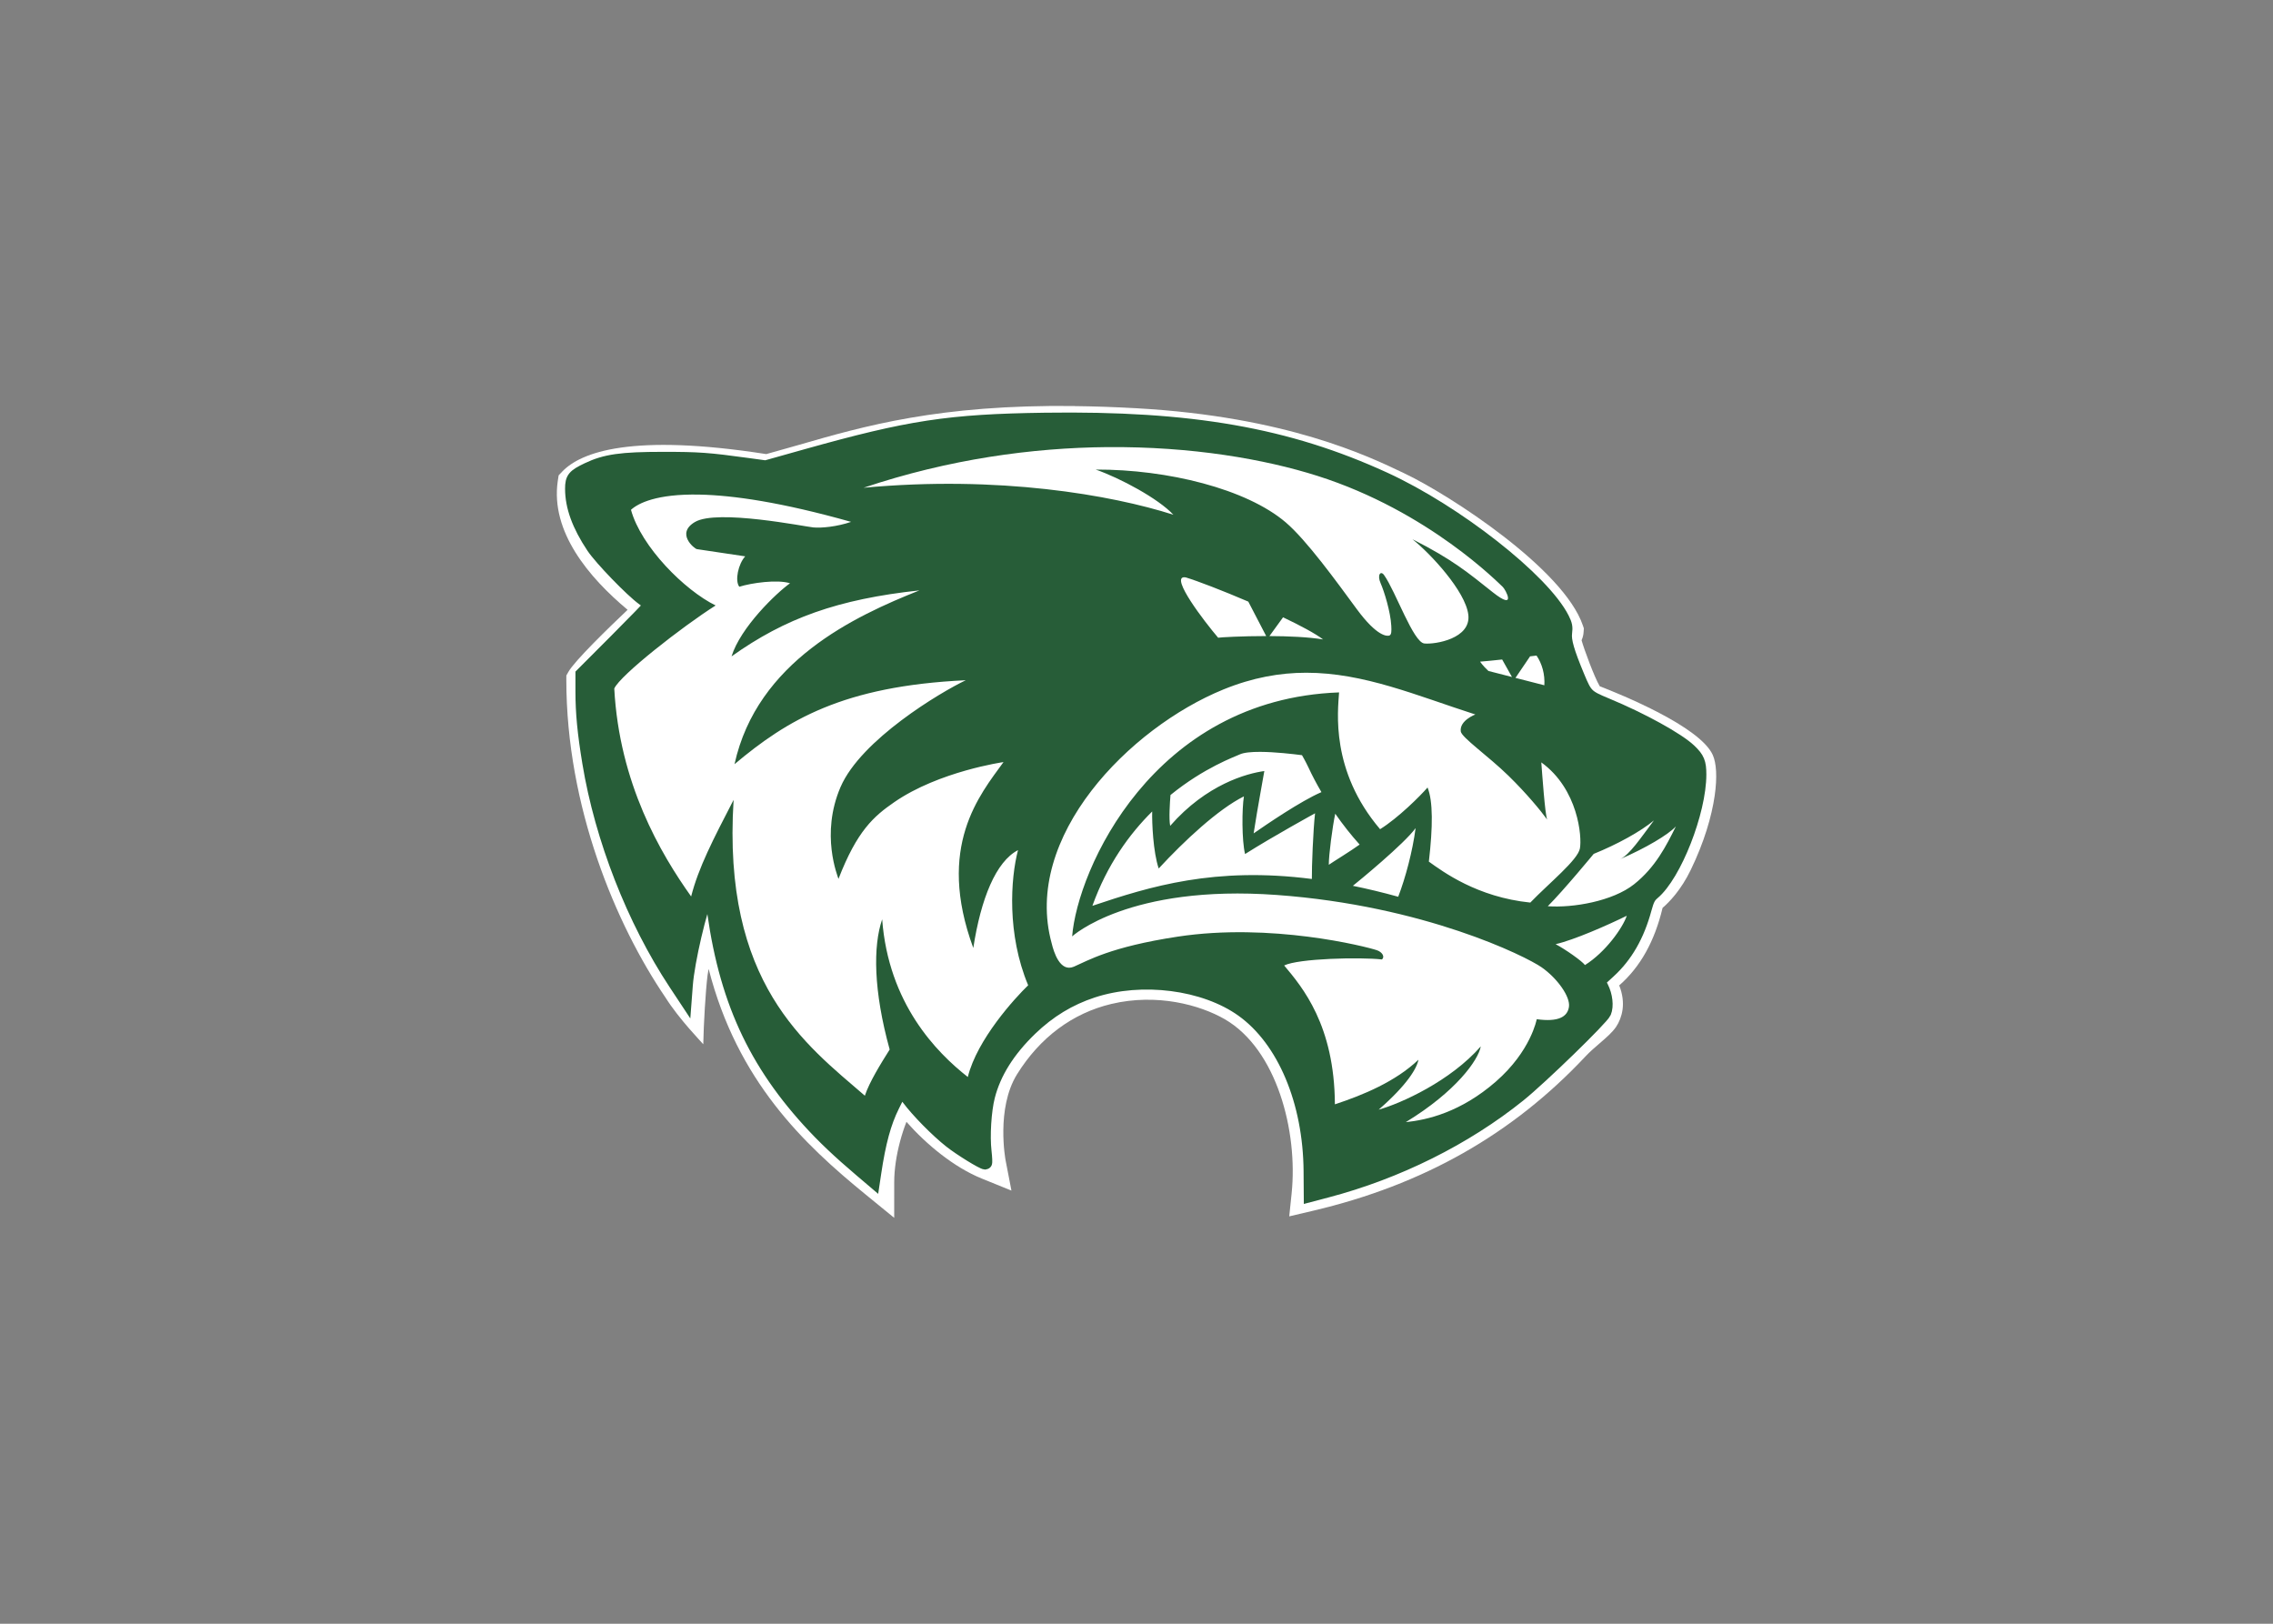 <svg clip-rule="evenodd" fill-rule="evenodd" viewBox="0 0 560 400" xmlns="http://www.w3.org/2000/svg"><rect x="0" y="0" width="560" height="400" fill="#808080" stroke="none"/><g fill-rule="nonzero" transform="matrix(2.609 0 0 2.609 135.31 97.389)"><path d="m49.604 1.008c-12.805-.146-19.835 1.883-26.129 3.7 0 0-2.444.689-2.98.84-12.694-1.981-17.498-.202-19.273 1.657l-.331.348s-.081.526-.086.557c-.687 4.76 2.922 9.072 6.597 12.14-1.835 1.74-4.99 4.805-5.59 5.859l-.193.343-.003.391c-.002 12.009 4.679 23.124 9.355 30.003 1.291 2.055 3.464 4.274 3.577 4.424.033-1.854.22-5.072.405-6.518.025-.153.051-.31.078-.475.008-.042.015-.081.025-.114 2.719 10.583 8.957 16.512 14.817 21.29l2.704 2.208.002-3.377c-.002-.586.051-1.218.143-1.865.19-1.302.555-2.659 1.011-3.823 1.881 2.135 4.506 4.301 7.111 5.354l2.804 1.138-.548-2.836c-.012-.051-.927-4.915 1.076-8.145 2.161-3.478 5.241-5.774 8.914-6.644 4.289-1.015 8.338.081 10.701 1.442 4.914 2.841 6.921 10.589 6.316 16.439l-.226 2.177 2.251-.53c10.398-2.444 18.812-7.209 25.713-14.562.421-.451.9-.86 1.361-1.258.631-.543 1.175-1.013 1.536-1.538.288-.426.52-.983.612-1.624.098-.689.011-1.478-.314-2.296 1.985-1.725 3.355-4.183 4.094-7.318.646-.557 1.746-1.692 2.669-3.601 1.252-2.583 1.97-5.026 2.253-6.996.25-1.722.164-3.079-.183-3.846-1.225-2.693-8.697-5.72-10.67-6.483-.511-.856-1.489-3.519-1.716-4.341.074-.167.138-.359.173-.601.009-.074.017-.152.022-.235l.02-.287-.093-.276c-1.817-5.35-12.565-12.307-16.745-14.308l-.206-.1c-3.315-1.587-11.07-5.311-25.194-6.102-2.08-.117-4.03-.183-5.858-.203z" fill="#fff"/><path d="m71.866 73.267c-.049-6.6-2.492-12.394-6.412-15.201-3.59-2.571-9.496-3.33-14.124-1.813-2.205.722-4.128 1.892-5.869 3.569-2.106 2.03-3.431 4.145-4 6.385-.342 1.348-.489 3.712-.321 5.181.068.599.089 1.088.046 1.087-.272-.007-2.347-1.287-3.292-2.03-1.284-1.012-3.101-2.855-3.989-4.048-.697-.935-.634-.964-1.454.686-.79 1.588-1.294 3.441-1.729 6.353l-.112.747-1.159-.985c-2.134-1.812-3.561-3.168-4.975-4.725-5.443-5.997-8.122-12.239-9.133-21.285l-.102-.914-.247.562c-.747 1.698-1.889 6.59-2.061 8.831l-.098 1.285-.941-1.423c-3.953-5.983-6.962-13.689-8.142-20.846-.464-2.815-.645-4.697-.645-6.712v-1.626l3.219-3.224c1.77-1.773 3.219-3.269 3.219-3.323 0-.055-.299-.314-.665-.575-1.101-.788-4.002-3.786-4.752-4.911-1.356-2.035-2.001-3.807-2.001-5.496 0-.976.196-1.217 1.497-1.837 1.676-.799 3.181-1.014 7.111-1.014 3.369-.001 4.276.065 8.003.576l1.705.233 3.824-1.074c9.714-2.727 13.488-3.302 22.535-3.43 13.793-.194 22.923 1.402 32.089 5.61 6.763 3.105 14.969 9.547 16.812 13.198.285.565.332.81.259 1.361-.095.716.211 1.778 1.191 4.129.734 1.763.848 1.875 2.668 2.629 3.33 1.379 6.761 3.268 7.885 4.343.77.736.933 1.13.933 2.257 0 3.518-2.341 9.489-4.393 11.205-.384.322-.531.609-.775 1.505-.68 2.51-1.78 4.422-3.389 5.897l-.983.9.299.588c.394.777.506 1.777.263 2.361-.238.573-6.022 6.19-8.066 7.834-5.097 4.099-11.515 7.292-18.166 9.039l-1.547.407-.017-2.265z" fill="#275d38" stroke="#275d38" stroke-width="1.26"/><path d="m52.686 4.89c-7.046.063-14.923 1.128-23.001 3.838 12.769-1.186 23.398.678 29.256 2.548-1.424-1.53-5.036-3.464-7.332-4.265 6.792-.024 14.234 1.826 17.938 4.984 1.968 1.68 4.768 5.546 6.711 8.191 1.943 2.642 2.877 2.554 3.062 2.5.235-.065.222-.463.197-.929-.068-1.304-.664-3.24-1.009-4.022-.346-.779.01-1.237.343-.742 1.072 1.514 2.749 6.337 3.789 6.439 1.035.102 4.408-.459 4.154-2.699-.253-2.241-3.634-5.844-5.28-7.144 3.827 1.934 5.277 3.176 7.591 5.01 2.317 1.834 1.198-.293.926-.522-.272-.226-6.946-7.126-17.495-10.473-4.94-1.568-11.859-2.785-19.847-2.713h-.004zm-38.497 4.484c-4.064-.08-5.796.824-6.468 1.436.963 3.501 5.079 7.606 7.994 9.033-3.13 1.979-9.026 6.587-9.572 7.843.482 8.949 4.362 15.567 7.259 19.632.702-2.738 2.054-5.335 4.01-9.122-1.096 17.343 6.794 23.09 12.394 27.935.433-1.301 1.511-3.036 2.344-4.36-1.536-5.562-1.576-9.765-.709-12.294.6 7.951 5.118 12.559 8.088 14.888.88-3.567 4.473-7.478 5.699-8.661-2.013-4.804-1.667-10.079-.959-12.76-2.082 1.075-3.504 4.571-4.223 9.238-3.528-9.584.617-14.462 2.854-17.552 0 0-6.09.865-10.318 3.785-1.947 1.344-3.509 2.706-5.267 7.244-.057-.226-1.731-4.208.197-8.676 1.93-4.473 9.459-8.958 11.824-10.081-11.594.545-16.876 3.761-21.838 7.927 2.138-9.723 11.379-13.989 17.465-16.411-7.693.831-12.678 2.617-17.746 6.232.848-2.741 4.219-5.972 5.522-6.904-1.186-.378-3.617-.039-4.789.328-.441-.573-.093-2.166.558-2.869l-4.566-.682c-.21-.029-2.029-1.47-.18-2.562 2.093-1.238 10.428.447 11.184.513.754.069 2.211-.063 3.562-.525-6.584-1.856-11.157-2.513-14.319-2.575zm45.782 7.805c-1.31-.012 1.861 4.142 3.197 5.709.223-.041 2.229-.155 4.537-.157l-1.69-3.252c-2.446-1.048-4.807-1.955-5.902-2.285-.052-.009-.1-.015-.142-.015zm9.327 3.781-1.287 1.773c1.767.007 3.672.086 5.066.317-.728-.556-2.135-1.308-3.779-2.09zm23.935 3.613s-.233.03-.609.074l-1.379 2.033 2.727.698c.064-1.035-.214-2.04-.739-2.805zm-3.246.371c-.804.088-1.578.166-2.08.203 0 0 .208.345.785.881l2.223.568zm-18.499 1.25c-2.477.001-5.051.449-7.824 1.58-8.874 3.623-18.985 13.924-16.214 23.974.19.789.783 2.767 2.099 2.199 1.318-.568 3.438-1.866 9.783-2.832 8.834-1.346 17.783.931 18.817 1.276.525.175.783.631.487.875-2.051-.229-7.87-.1-9.234.568 1.716 2.043 4.753 5.634 4.791 13.11 2.664-.873 5.733-2.151 7.89-4.212-.144.78-1.01 2.327-3.758 4.718 2.116-.594 6.777-2.697 9.644-5.976-.231 1.298-2.348 4.271-7.08 7.152 2.018-.206 5.179-.928 8.504-3.826 3.323-2.899 3.859-5.892 3.859-5.892 2.031.281 2.906-.214 3.045-1.17.138-.957-1.103-2.696-2.584-3.731-1.479-1.033-11.068-5.817-25.02-6.831-13.954-1.014-19.311 3.912-19.311 3.912.489-6.256 7.589-22.4 25.206-23.036-.114 1.759-.836 7.38 3.873 12.915 1.71-1.062 3.786-3.132 4.482-3.937.519 1.279.507 3.701.123 6.999 1.329.951 4.563 3.354 9.58 3.867 1.781-1.848 4.481-4.011 4.685-5.109.204-1.101-.157-5.602-3.646-8.128.079 1.047.349 4.891.552 5.396-.615-.848-1.942-2.461-3.648-4.129-1.926-1.882-4.439-3.621-4.509-4.193-.134-1.032 1.376-1.598 1.376-1.598-5.547-1.783-10.519-3.942-15.968-3.941zm-4.34 7.472c-.831-.003-1.559.059-1.953.247-.43.204-3.339 1.231-6.527 3.827-.058.712-.162 2.257-.029 2.912 3.434-3.931 7.252-4.952 8.89-5.175-.052.361-.631 3.422-1.009 5.886 1.206-.833 4.417-3.038 6.402-3.896-.46-.784-.877-1.571-1.235-2.346-.246-.528-.601-1.142-.601-1.142-.881-.113-2.552-.306-3.938-.313zm-1.546 4.203c-2.422 1.203-5.63 4.191-8.047 6.809-.532-1.58-.641-4.33-.615-5.385-2.153 2.132-4.255 5.026-5.646 8.91 5.466-1.842 11.563-3.709 20.724-2.535-.015-1.113.124-4.649.302-6.201 0 0-3.907 2.139-6.609 3.847-.317-1.295-.298-4.299-.109-5.445zm8.624 1.637c-.272 1.284-.611 3.898-.609 4.822.347-.246 2.139-1.343 2.912-1.91-.806-.894-1.585-1.882-2.303-2.912zm30.095.631c-1.252 1.049-3.494 2.276-5.689 3.162 0 0-2.838 3.447-4.336 4.941 2.361.174 6.124-.468 8.146-2.07 2.019-1.601 3.046-3.636 3.951-5.467-.706.776-2.865 2.058-5.261 3.09.884-.403 1.941-2 3.189-3.656zm-22.507.728c-1.057 1.474-5.447 5.071-5.924 5.449 1.365.279 2.788.618 4.283 1.033.685-1.786 1.357-4.297 1.641-6.482zm19.942 8.275c-1.812.892-5.014 2.3-6.72 2.683.937.497 2.492 1.592 2.773 1.973 1.949-1.221 3.568-3.521 3.947-4.656z" fill="#fff" transform="translate(0 -.002)"/></g></svg>